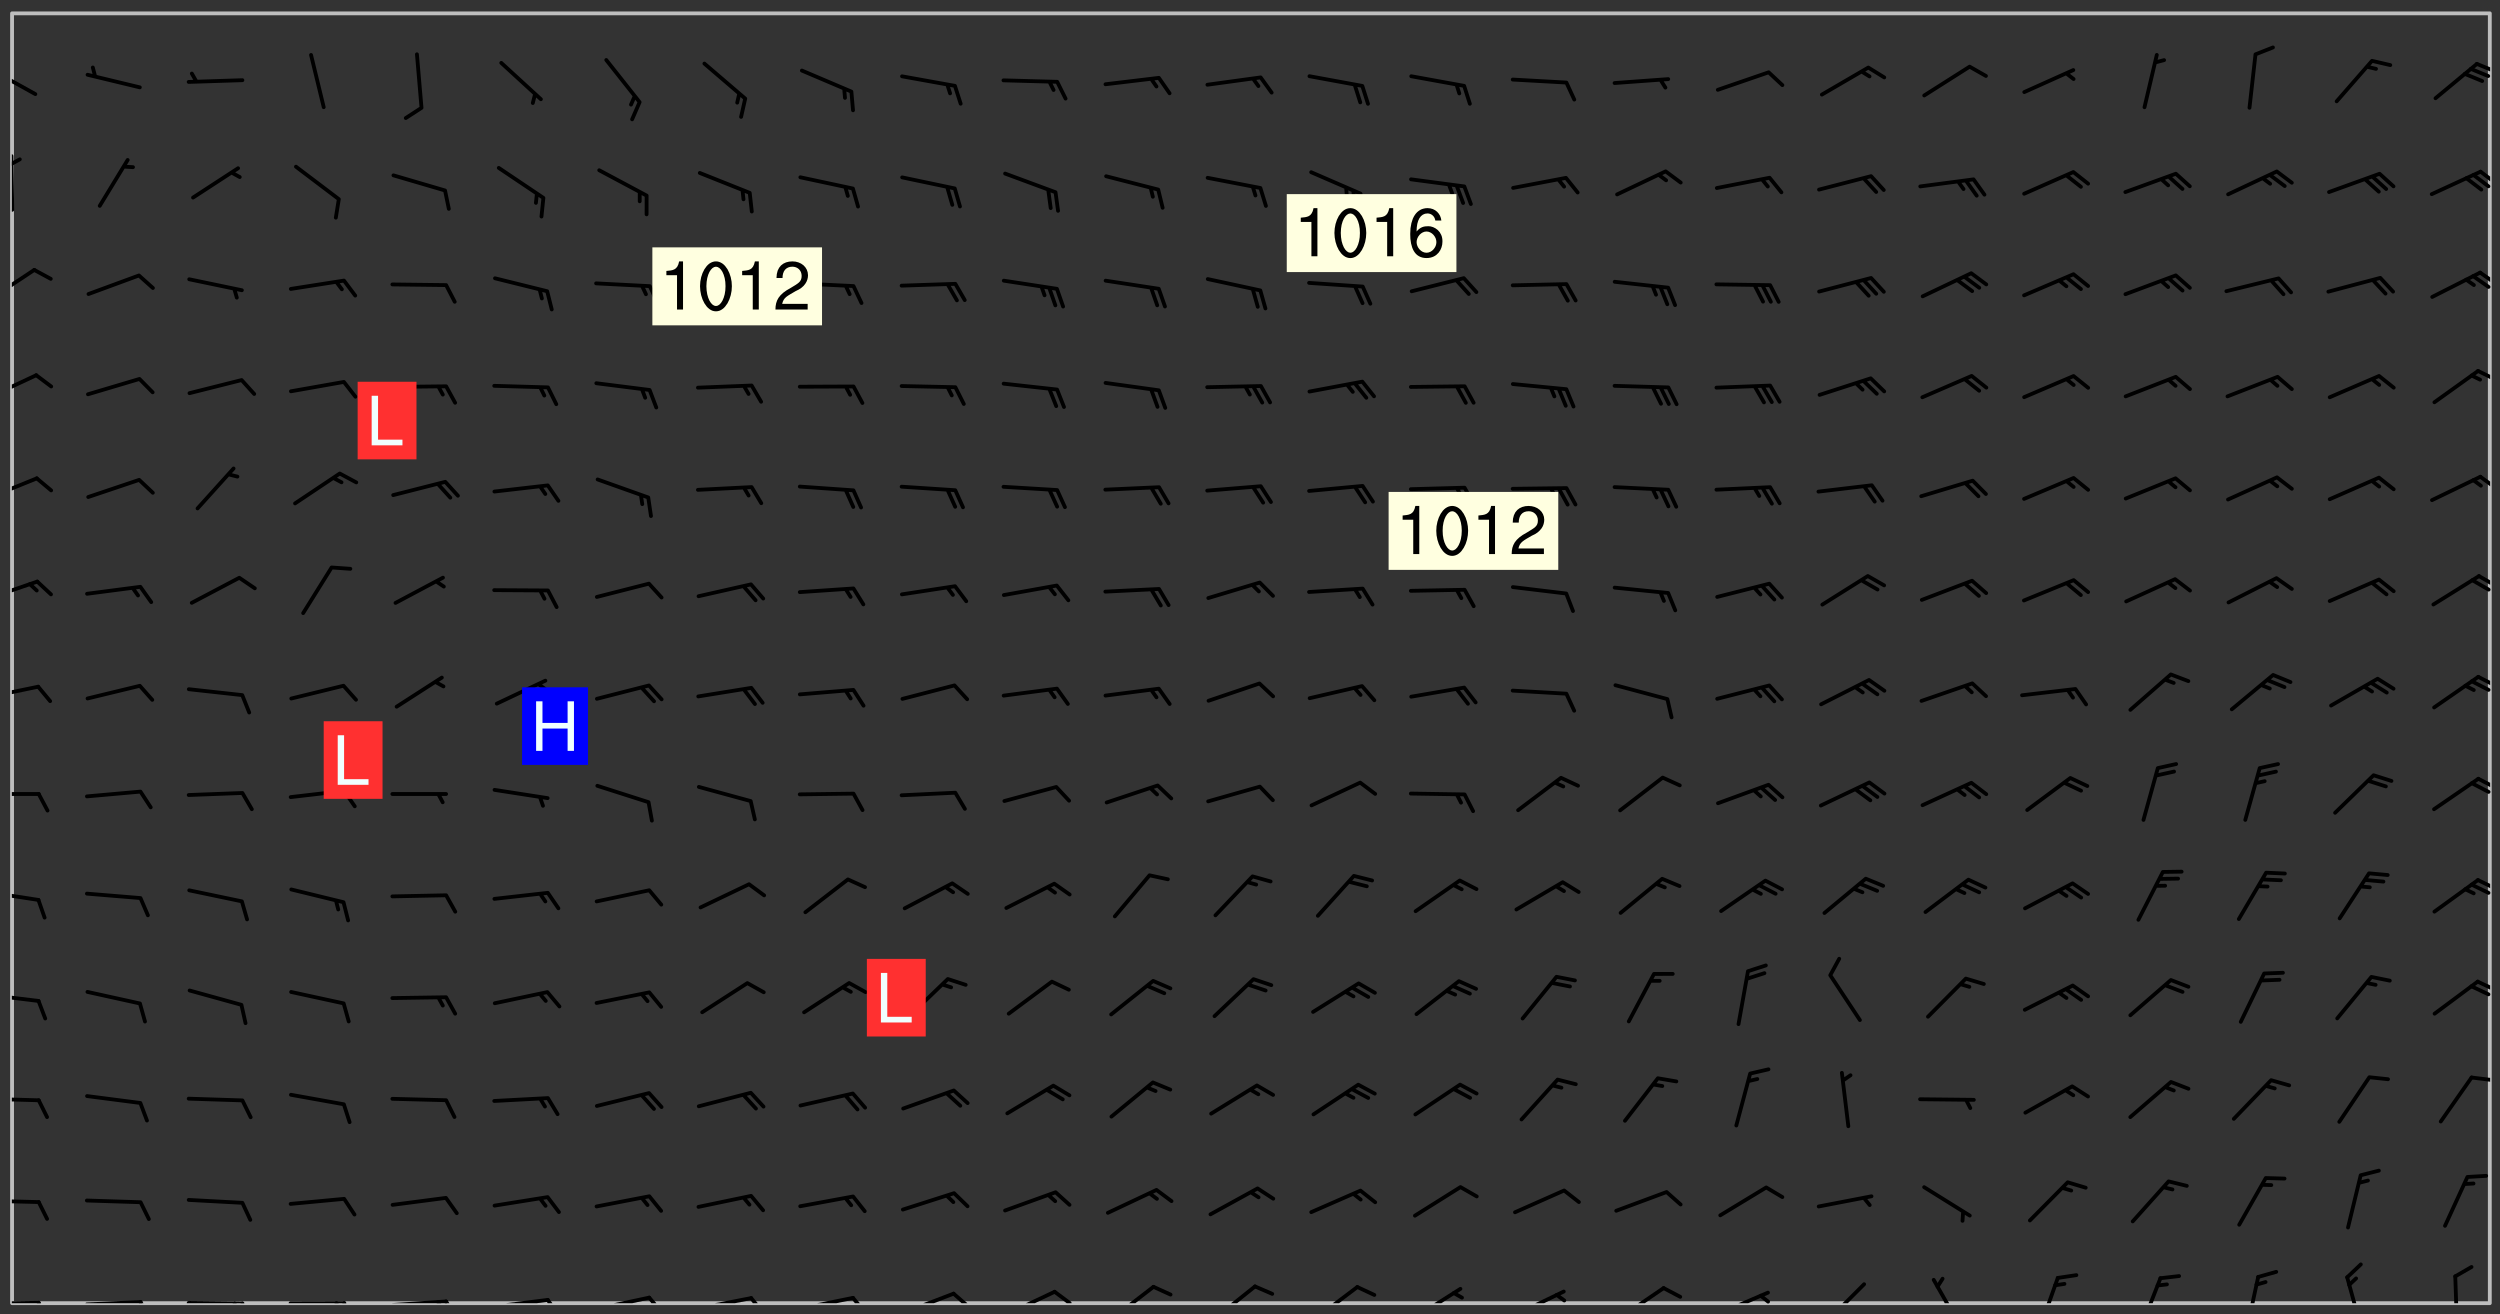 <svg xmlns="http://www.w3.org/2000/svg" role="img" xmlns:xlink="http://www.w3.org/1999/xlink" viewBox="142.45 309.95 326.84 171.84"><rect x="142.45" y="309.95" width="326.84" height="171.84" fill="#333333" stroke="none"/><defs><clipPath id="a"><path d="M144 311.672h324v168.656H144zm0 0"/></clipPath><clipPath id="b"><path d="M144 480h4v.328h-4zm0 0"/></clipPath><clipPath id="c"><path d="M147 480h2v.328h-2zm0 0"/></clipPath><clipPath id="d"><path d="M153 479h9v1.328h-9zm0 0"/></clipPath><clipPath id="e"><path d="M160 479h3v1.328h-3zm0 0"/></clipPath><clipPath id="f"><path d="M166 480h9v.328h-9zm0 0"/></clipPath><clipPath id="g"><path d="M173 480h3v.328h-3zm0 0"/></clipPath><clipPath id="h"><path d="M172 480h2v.328h-2zm0 0"/></clipPath><clipPath id="i"><path d="M180 480h8v.328h-8zm0 0"/></clipPath><clipPath id="j"><path d="M187 480h2v.328h-2zm0 0"/></clipPath><clipPath id="k"><path d="M186 480h2v.328h-2zm0 0"/></clipPath><clipPath id="l"><path d="M193 479h9v1.328h-9zm0 0"/></clipPath><clipPath id="m"><path d="M200 479h3v1.328h-3zm0 0"/></clipPath><clipPath id="n"><path d="M199 479h2v1.328h-2zm0 0"/></clipPath><clipPath id="o"><path d="M206 479h9v1.328h-9zm0 0"/></clipPath><clipPath id="p"><path d="M213 479h3v1.328h-3zm0 0"/></clipPath><clipPath id="q"><path d="M220 479h8v1.328h-8zm0 0"/></clipPath><clipPath id="r"><path d="M227 479h3v1.328h-3zm0 0"/></clipPath><clipPath id="s"><path d="M233 479h8v1.328h-8zm0 0"/></clipPath><clipPath id="t"><path d="M240 479h3v1.328h-3zm0 0"/></clipPath><clipPath id="u"><path d="M246 479h9v1.328h-9zm0 0"/></clipPath><clipPath id="v"><path d="M253 479h3v1.328h-3zm0 0"/></clipPath><clipPath id="w"><path d="M260 478h8v2.328h-8zm0 0"/></clipPath><clipPath id="x"><path d="M266 478h4v2.328h-4zm0 0"/></clipPath><clipPath id="y"><path d="M273 478h8v2.328h-8zm0 0"/></clipPath><clipPath id="z"><path d="M280 478h3v2.328h-3zm0 0"/></clipPath><clipPath id="A"><path d="M287 477h7v3.328h-7zm0 0"/></clipPath><clipPath id="B"><path d="M300 477h7v3.328h-7zm0 0"/></clipPath><clipPath id="C"><path d="M314 477h7v3.328h-7zm0 0"/></clipPath><clipPath id="D"><path d="M327 478h7v2.328h-7zm0 0"/></clipPath><clipPath id="E"><path d="M340 478h8v2.328h-8zm0 0"/></clipPath><clipPath id="F"><path d="M345 478h3v2.328h-3zm0 0"/></clipPath><clipPath id="G"><path d="M353 478h8v2.328h-8zm0 0"/></clipPath><clipPath id="H"><path d="M366 478h8v2.328h-8zm0 0"/></clipPath><clipPath id="I"><path d="M372 479h2v1.328h-2zm0 0"/></clipPath><clipPath id="J"><path d="M380 477h7v3.328h-7zm0 0"/></clipPath><clipPath id="K"><path d="M395 477h4v3.328h-4zm0 0"/></clipPath><clipPath id="L"><path d="M408 476h4v4.328h-4zm0 0"/></clipPath><clipPath id="M"><path d="M422 476h4v4.328h-4zm0 0"/></clipPath><clipPath id="N"><path d="M435 476h3v4.328h-3zm0 0"/></clipPath><clipPath id="O"><path d="M449 476h3v4.328h-3zm0 0"/></clipPath><clipPath id="P"><path d="M463 476h1v4.328h-1zm0 0"/></clipPath><clipPath id="Q"><path d="M144 466h4v2h-4zm0 0"/></clipPath><clipPath id="R"><path d="M144 453h4v2h-4zm0 0"/></clipPath><clipPath id="S"><path d="M465 450h3v2h-3zm0 0"/></clipPath><clipPath id="T"><path d="M144 439h4v3h-4zm0 0"/></clipPath><clipPath id="U"><path d="M466 438h2v2h-2zm0 0"/></clipPath><clipPath id="V"><path d="M465 438h3v3h-3zm0 0"/></clipPath><clipPath id="W"><path d="M144 426h4v2h-4zm0 0"/></clipPath><clipPath id="X"><path d="M466 424h2v3h-2zm0 0"/></clipPath><clipPath id="Y"><path d="M465 425h3v2h-3zm0 0"/></clipPath><clipPath id="Z"><path d="M144 413h4v2h-4zm0 0"/></clipPath><clipPath id="aa"><path d="M466 411h2v3h-2zm0 0"/></clipPath><clipPath id="ab"><path d="M465 412h3v2h-3zm0 0"/></clipPath><clipPath id="ac"><path d="M144 399h4v3h-4zm0 0"/></clipPath><clipPath id="ad"><path d="M466 398h2v2h-2zm0 0"/></clipPath><clipPath id="ae"><path d="M465 398h3v3h-3zm0 0"/></clipPath><clipPath id="af"><path d="M144 385h4v4h-4zm0 0"/></clipPath><clipPath id="ag"><path d="M466 385h2v2h-2zm0 0"/></clipPath><clipPath id="ah"><path d="M465 385h3v3h-3zm0 0"/></clipPath><clipPath id="ai"><path d="M144 372h4v4h-4zm0 0"/></clipPath><clipPath id="aj"><path d="M466 372h2v2h-2zm0 0"/></clipPath><clipPath id="ak"><path d="M144 358h4v5h-4zm0 0"/></clipPath><clipPath id="al"><path d="M466 358h2v2h-2zm0 0"/></clipPath><clipPath id="am"><path d="M144 344h4v6h-4zm0 0"/></clipPath><clipPath id="an"><path d="M466 345h2v3h-2zm0 0"/></clipPath><clipPath id="ao"><path d="M465 345h3v3h-3zm0 0"/></clipPath><clipPath id="ap"><path d="M144 330h1v8h-1zm0 0"/></clipPath><clipPath id="aq"><path d="M144 330h2v2h-2zm0 0"/></clipPath><clipPath id="ar"><path d="M466 332h2v3h-2zm0 0"/></clipPath><clipPath id="as"><path d="M465 332h3v3h-3zm0 0"/></clipPath><clipPath id="at"><path d="M144 318h4v5h-4zm0 0"/></clipPath><clipPath id="au"><path d="M466 318h2v2h-2zm0 0"/></clipPath><g id="av" clip-path="url(#clip1)"><path fill="#fff" fill-opacity="0" fill-rule="evenodd" d="M0 0h1000v1000H0zm0 0"/><path fill="#d3d3d3" fill-opacity="0" fill-rule="evenodd" d="M162.152 355.867l-.234.293.059.234.117.172.176.234.293.348.113.059.117-.172.059-.234.176-.176.465-.176h.699l.234.293.289.816.059.176.176.23.352.234.699.699.172.176.234.348.234.41.289.582.41.465.23.234.234.176.117.23.176.293.172 1.164v.234l.059.289.059.117.117.117.348.41.117.172.176.176.176.234.117.172.172.352.059.234.234.406.234-.059-.176.176-.059.93h-.582l-.234-.113-.348.113-.117.117-.059.293-.059.176-.117.172-.465.293-.059.234-.059.113v.645l.059.172v.41l.059.059v.406l.059.406.117.176.059.059.23.641-.059.293v.699l-.059.582v.234l-.059.23-.055.352v1.922l.055.117h.426l-.367.117-.023.352.891 1.168 1.742.539 1.34.359v.539l.09.809.535.715 1.52.27.891-.086.09 1.164.535.18 1.16-.18 2.055-.984 1.16-.363 1.879-.176 1.695-.18-.18.719-1.516.086-1.25.09-.805.27-1.074.809.27.719.535.898-.18.625-.266.809.266 1.078.625.898.805.18 1.25-.18-.266.723.098.504.055.293v.172l.059.293v.406l.176.117.352.117h.406l.293-.176.113-.117.059-.117.117-.23.059-.176.352-.465.23-.176.176-.059.176.059.059.176.117.988.055.469.059.172.117.234.176.059.816.059h.289l.117.234.059.406.059.352v1.105l.117.293.117.348.289.699.176.352.582.754.352.176.172.059.469.234.641.465.348.234.293.176.293.055.23.062.816.348.293.176.113.172.352.352.117.176.523.641v.289l.059.352v.348l.059.352.059.289.117.059.172.059h.176l.582.234.176.117.176.289.176.234.113.234.293.23.117.117v.41l.059.055.289.234.234.117.059.117.117.172.059.117.23.234.059.176.234.059.117.059-.117.113-.059.117v.117l-.117.293-.117.289v.582l.176.117.117.059.059.117.117.117.113.059.176.348.059.352.059.406v.176l-.059.176-.117.699v.172l.117.176.293.293h.406l.176.117.117.172.117.293v.234h-.527l-.23-.234h-.234l-.176.059-.059.699.059.348.117.176.176.41.117.23.289.469.176.055h.523l.234.059.758.641.059.293v.234l.059.059.23.348v.352l-.117.172v.293l.293.289.293.176.172.059.293.176.293.117.582.406.289.234.293.176.219.16.016.012.23.176.641.523.176.234.117.176.176.176.113.172v.641l.117.176.469.117.582.117.234.059.23.113.293.117.113.059.586.352.289.172.176.062.176.055.176.059.699.352.289.176.234.055.289.176.234.117.641.406.293.117.172.059.234.059.41.059.23.059.234.117.059.172-.41.176.469.059.059.293.113.234.176.055.234.059.176.059.406.117.641.234.117.172.059.234v.176l-.059.117-.059.406.234.234.117.059.348.117.641.23.176.117.289.117.176.176.234.465.582 1.105.176.176.348.176.176.117.352.117 1.047.523.234.059.465.113.293.059.465.176.758.582.234.234.348.465.176.176.289.234.816.699.293.176.289.289.293.176.293.289.695.641.176.176.293.234.289.234.469.289.641.582.348.234.234.293.348.348.352.465.934.992.348.406.117.176.234.059.113.117.645.176.23.113.234.059.293.176.23.117.934.699.406.406.234.176.406.176.234.117.816.348.348.234.234.117.293.289.23.117.758.352.352.172.23.059.293.117.234.059.871.176h.816l.469.23.172.059.875.699.465.117.293.059.176.059.23.059.469.059.348.059.352.059.406.059h.293l.172.059v.23l.176.176h.293l.348.059.352.059.699.117h.641l.465-.234.293-.176.172-.117.41-.172.289-.176.934-.465.469-.293.523-.293.465-.172.465-.176 1.051-.465.289-.117.41-.117.289-.117.527-.176 1.516-.699.582-.348.289-.059.293-.059.348-.117.875-.23.352-.117h.113l.234-.059.875-.234.234-.059h.812l.352-.059.816-.117.172-.059.352-.055.293-.059.23-.059.816-.176.176-.059h.348l.234-.059.465-.117.758-.172.234-.059h.348l.41-.117.289-.059 1.285-.059h.289l.41-.059.23-.059h.176l.875-.117h.406l.41-.117h.348l.352-.113.871-.059h1.75l1.047.289.41.117.289.117.352.117.289.117 1.051.172.289.059h.293l.293.059.172.059.41.059.172.059.117.059h.117l.117.059.352.059h.113l.41.066 1.922.395 1.926.395 1.52.449 1.695.719 2.145.805 1.605-.719 1.43-.805 1.16-1.078 1.25-.449 3.035-.719 1.875-.359 2.145-1.348 2.234-1.254 2.5-1.258 1.695-.449 1.785-.18 1.16-.27.625.539 1.34-.27.715-.988.984-1.344.445-.18.805-.359 1.875-.539 1.785-.449 1.25-.27 1.16-.09 1.699-.09 1.961-.27 1.25-.09h.539l.625-.09h.891l2.145-.18 2.41-.18 2.59-.09 1.695.18 1.609.09 1.43.359 1.16.719 1.875.988 1.16 1.527.266.715.629.09.355.898.535.539.535 1.527 1.074.359h.535l-.805.535.09 1.707.715 2.695.891.805.895.988.715 1.258 1.785.539 1.52-.18.355 1.344 1.609-.805.98-.539.27.27.316-.215.219-.145.801.449.449-.359h.355l.535-.27.539-.719.535-.27.625-.988 1.16.449.84.371 1.395.617 1.695-.18h1.605l1.785.09.18-1.707.535-1.344.805.27.492.848.402.406-.09.539v.359l.715.449.711-.27h1.43l.359.988.445 1.258.715 1.344 1.25.629 1.695.629.715-.18.18-.539.98-.09.449.359.086 1.258-.266.629-.535.18v.539l.715.984.266.539.984.988.801 1.078-.266.359-.09.898-.625 2.332-.355 2.066-.09 1.793-.18.719-.09.539v1.438l-.98 1.883-.359 1.707-.535.898-.805 1.168-.266.539 2.055 1.254.086.359-.355.539-.09-.18v.809l.09 1.438-.445.715-1.074.094-.266.715.535.898.805.719 1.16.809 1.34.27.445.359-.355.449-1.789-.09-1.25-.449-.715-.719-.625-.09-.176 3.59-.188 1.309h89.359V311.703h-55.27v49.082l.762.125 3.289.543 2.023 2.836v2.754l2.352.332 2.348.332h4.051l-1.379 4.16-2.023.707-2.023.703-.543.344-2.594 1.617-.188.117-2.023-2.078-.73-2.742-2.672-2.078-1.375-3.5-.066-.082-1.957-2.672 2.75-1.418v-49.082H294.422v91.414l.117.031.133.012.074.074.105.047.09.059.086.059.09.059.297.297.059.09.031.117.027.117.016.137-.031.117-.059.09-.059.086-.043.105-.047.102-.027.121v.145l.176.27.148.148.074.086.074.074.043.105.062.09.059.086.043.105.059.09.047.102.043.105.059.086.117.18.074.074.062.086.059.09.043.105.059.09.059.086.062.09.059.09.043.102.117.18.074.074.059.086.074.074.09.059.105.047h.148l.133-.016.133.016.102-.047.074-.074.047-.102-.016-.133v-.148l-.047-.105-.027-.117-.047-.102-.027-.121-.043-.102-.062-.09-.043-.102-.043-.105-.031-.117-.016-.133-.012-.137.086-.059.059-.086.121-.031.043.105.016.133v.117l.059.102.059.09.09.059.148.148.059.09.043.105-.012.102.086.059.105.047.086.059.09.059.074.074-.117.027-.105.047-.086.059-.074.074-.059.09-.062.086-.027.121-.047.102-.043.105-.031.117-.012.133-.016.133v.148l.027.117.047.105.043.102.059.09.074.074.09.059.074.074.09.059.059.09.043.105.047.102.117.031.133.016h.148l.117-.031.105.043.043.105.047.102.027.121L299.5 410l.027.117.031.121.027.117.105.043.102.047.133-.016.148.148.062.086.074.074.07.074.09.062.105.043.102.043.117.031.137.016.117-.031.074-.074.027-.117-.012-.133-.031-.121-.027-.117.043-.105h.117l.09.062.117.027h.148l.133.016h.148l.133.016.133-.016h.148l.133-.016.133-.012.137.012.117-.027.133-.016.191-.059-.059.176-.016.133-.027.121-.016.133-.059.086-.133.016-.105.047-.105.043-.117.031-.117.027-.266.031h-.148l-.133.016-.074.074.059.086.148.148.117.18.074.07.09.062.09.059.086.059.09.059.102.043.105.062.105.043.086.059.105.047.102.043.18.117.059.09-.043.102-.047.105.016.133.223.223.059.09.043.102.031.121.043.102.016.133.031.117.012.137.031.117.148.148.102.043.105.043.117.031.133.016.137.016h.117l.117-.031.09-.059.043-.105.047-.102.043-.105.031-.117.012-.133v-.148l-.012-.133-.016-.133-.031-.117-.043-.105-.047-.105-.043-.102-.043-.105-.016-.133.016-.133.027-.117.031-.117.027-.121.047-.102.09-.059.086-.062.074-.074.09-.059.223-.223.059-.086.074-.074.117-.18.059-.086v-.148l-.074-.074-.102-.047-.105-.043-.102-.043-.059-.09-.047-.105-.027-.117.09-.059.117-.031.102-.043.18-.117.148-.148.012-.133-.012-.105-.09-.059-.133.016h-.148l-.133.016-.133-.016-.121-.031-.086-.059-.074-.074-.059-.09-.062-.086-.117-.18-.059-.086.031-.121.086-.059.121-.031.059-.086v-.121l-.031-.117-.059-.09-.059-.086-.047-.105-.027-.117-.016-.133.059-.09.074-.074.09-.059.117-.18.074-.074.059-.086.148-.148.121-.031.133-.016.133.016.074.074.043.105.016.133-.031.117-.117.031-.133.012-.148.148-.043.105-.047.102-.027.121-.031.117v.148l.031.117.043.105.059.09.074.07.074.074.117.031.121.027.117-.027.133-.016h.117l.09.059.074.074.047.105.059.086.102.047.133.016.105.043.086.059-.012.105-.074.074-.18.117-.059.09-.09.059-.07.074-.074.074-.062.09-.027.117-.016.133.016.133-.016.133v.148l.016.133.027.117.031.121.074.074.09.059.086.059.09.059.117.031v.086l-.102.047-.09.059-.266.031-.117.027h-.148l-.105.043-.102.047-.059.09-.062.234-.012.133-.031.121-.016.133v.293l-.012.133.012.137.016.133.133.016.133.012.121.031.086.059.074.074.047.105.043.102.016.133v.445l-.016.133v.445l.031.266.027.117.016.133.031.117.086.211.031.266v.148l-.031.117-.027.117-.031.121-.027.117-.031.117-.031.121-.012.133-.016.133.09.059.117-.031.102.016.047.105-.031.266v.441l-.043.105-.047.105-.043.102-.043.105-.059.086-.031.121-.043.117-.031.117-.016.133.016.133.059.09.105.047.086.059.059.086-.012.137-.031.117-.043.102v.445l-.016.133v.148l-.031.117-.043.105-.027.117-.047.105-.043.102-.031.121-.027.117-.031.133-.031.117-.027.117-.043.105-.031.117-.031.121-.012.133-.016.133v.297l.027.117v.148l.047.398.027.117.059.09.121.031h.148l.133-.016.059.09v.117l-.059.09-.09.059-.102.043-.105.047-.09.059-.086.059-.137.016-.117-.031-.133-.016-.102.047-.062.086-.012.137-.016.133-.031.117-.027.117-.016.133-.031.121v.297l.016.133.031.117v.148l.012.133v.148l-.027.117-.047.102-.027.121-.031.117-.059.09-.074.074-.102.043-.105.047-.117.027-.121.031-.102-.047.059-.086.105-.047.027-.117.031-.117.027-.121.031-.117v-.148l.016-.133-.031-.117-.043-.105-.105.016-.074.074-.102.043-.09.062-.074.074-.043.102-.016.133-.031.117L304.25 426l-.031.117-.027.117-.031.121-.027.117-.031.117-.043.105-.09.059h-.09l-.117-.031-.031-.086.016-.137-.031-.117v-.148l-.012-.133v-.148l-.062-.234-.027-.121-.043-.102-.047-.105-.059-.086-.059-.09-.043-.105-.062-.086-.148-.148-.07-.074-.105-.047-.105-.043-.102-.043-.297-.297-.09-.074-.086-.059-.105-.043-.09-.062-.086-.059-.105-.043-.09-.059-.086-.062-.074-.07-.105-.047-.086-.059-.105-.043-.09-.062-.102-.043-.105-.043-.086-.059-.105-.047-.105-.043-.102-.047-.09-.059-.102-.043-.105-.043-.09-.062-.117-.027-.133-.016-.133.016H299.75l-.133.016-.117-.031-.09-.059-.074-.074-.09-.059-.102-.047h-.148l-.121-.027-.102-.043-.074-.074-.117-.18-.09-.059-.102-.043-.09-.062-.105-.043-.09-.059-.086-.059-.105-.047-.059-.086-.059-.09-.043-.105-.047-.102-.074-.074-.086-.059-.074-.074-.09-.059-.223-.223-.043-.105-.031-.266.105-.043h.145l.105.043.074.074.09.059.086.059.105.047.09.059.148.148.07.074.148.148.062.086.074.074.086.059.074.074.09.062.09.059.086.059.27.176.102.047.105.043.102.043.047-.074.059-.086.074-.074.07-.074.105.043.074.074.059.09.043.102.047.105.043.105.121.027.117-.027.074-.09.043-.105.059-.09.074-.074.105-.043.117-.027.133.012.09.059.148.148.059.09.043.105.047.102.043.105.043.102.105.047.105.043.133.016.086-.059.059-.09.074-.074.105-.043.117.027.105.047.102.043.105.043.102.047.18.117v.117l-.016.133.016.133.016.137.059.086.102.047.121.027.117.031h.148l.117-.031.059-.09.18-.117.059-.09.074-.074.059-.086.117-.18.18-.117.117.031.09.059.043.074-.016.133v.117l.09.059h.148l.133-.016.133-.012.266-.031.105-.043.117-.031.121-.027.074-.074.07-.074.062-.09-.016-.105-.047-.102-.102-.043-.105-.016-.117.027-.266.031h-.148l-.074-.074-.09-.059-.117-.031-.117-.027-.133-.016h-.148l-.133.016h-.297l-.105-.047-.148-.148-.043-.102-.059-.09.223-.223.086-.059.105-.043.117-.031.133-.016.133.016.137.016.102.043.133-.012.09-.062.102-.043.062-.09-.047-.102-.09-.059-.117-.031-.102-.043-.059-.09-.062-.09v-.117l.016-.133.105-.047.074-.07v-.121l-.09-.059-.031-.117.09-.059.074-.074.043-.105.059-.09.047-.102.016-.133v-.148l-.047-.105-.043-.102-.09-.059-.133-.016-.102-.043-.137-.016-.117-.031h-.445l-.133-.016-.133-.012-.133-.016-.117-.031h-.148l-.133-.016-.133-.012-.266-.031-.121-.043-.086-.059-.074-.074v-.148l.012-.133.105-.047.102-.043.133-.016h.152l.133-.016h.293l.121.031.102.043.09.059.234.062.121-.047.09-.059.102-.043.133-.016.105.043.102.047.133.012.121-.027h.145l.121-.031.117-.027.105-.047.074-.074.086-.059.148-.148.059-.086.047-.105.027-.117.016-.105-.102-.043-.09-.059-.117-.031-.105-.043-.09-.062-.074-.086-.074-.074-.102-.043-.105-.047-.102-.043-.059-.09-.047-.102-.086-.211-.062-.086-.059-.09-.074-.074-.086-.059h-.27l-.117.031-.09.059-.102.043-.133.016-.105-.016-.027-.117-.062-.09-.117-.031-.102-.043-.148-.148-.031-.117-.016-.105.074-.074.18-.117.117-.027.117-.031.137.016.102.043.105.043.102.047.105.043.117.031.133.016.117.027.133.016.105-.016.09-.059-.074-.074-.105-.043-.074-.074-.074-.09-.148-.148-.086-.059-.09-.059-.074-.074-.09-.059-.102-.047-.121-.027-.102-.047-.105-.043-.117-.031-.102-.043-.121-.031h-.148l-.117.031-.105.043-.086.062-.18.117-.086.059-.09.059-.105.047-.086.059-.105.043-.102.043-.105.047-.074.074-.059.09-.059.086-.047.105-.059.086-.074.074-.133-.012-.117-.031h-.117l-.074.074-.09.059-.074.074-.09.059-.086.059-.105.047-.102.043-.137.016-.102-.043-.148-.148-.105-.047h-.086l-.105.047-.102.043-.121.031-.117-.031-.074-.074v-.117l.031-.121.074-.07.059-.09.074-.074.117-.031.105-.043h.293l.133-.016.137-.016.102-.043.09-.059.102-.047.09-.059.133-.012.09.059.133.012.09-.059.086-.059.105-.043.09-.059.086-.062.09-.059.148-.148.059-.086.059-.09.105-.043.133-.016.117.027.121.031.059-.059.059-.09.031-.266.027-.117.105.012.133.016.102-.043.09-.059.059-.09.074-.074.059-.09.047-.102.012-.133-.012-.133-.047-.105-.148-.148-.059-.09-.059-.086-.043-.105v-.445l.016-.133v-.148l.012-.133-.059-.059-.09.059-.102-.043-.18-.117-.086-.059-.062-.09-.059-.09-.074-.074-.086-.059-.121.031-.102.012-.105.047-.086.059-.105.043-.148.148-.09.059-.086.059-.09.062-.105.043-.133.016v-.121l.105-.043.117-.031.074-.07.043-.105v-.148l-.027-.117-.148-.148-.133-.016h-.148l-.117.031-.105.043-.102.043-.09.062-.117.027-.074-.074.012-.133-.043-.102-.043-.105-.09-.059-.117.027-.121.031-.117.031-.102.043-.121.031-.102.043-.105.043-.09.059-.102.016v-.117l.016-.133-.059-.09-.074.043-.148.148-.059.09-.074.074-.047.105-.043.102-.074.074-.059.09-.074.074-.059.086-.074.074-.09.062-.074.07-.074.074-.102.016-.133.016-.105-.043v-.121l.148-.148.043-.102.059-.09.047-.102.043-.105.059-.09.031-.117.043-.102.031-.121.027-.117.047-.105.043-.102.043-.105.074-.07.09-.062.09-.059.102-.043h.297l.266-.031.105-.043-.074-.074-.117-.031-.105-.043-.09-.059-.102-.047-.09-.059-.102-.043-.105-.043-.09-.062-.086-.059-.105-.043-.102-.043-.121-.031-.117-.031-.102-.043L297.5 410.25l-.102-.043-.09-.059-.043-.105-.016-.133.102-.043.133-.016.137.016.133-.016.102-.043.059-.09.016-.105-.09-.059-.074-.074-.102-.043-.09-.059-.148-.148-.043-.105-.016-.133v-.293l-.059-.09-.09-.059-.074-.074-.043-.105-.031-.117-.059-.09-.074-.074-.117-.027-.074-.074-.09-.059-.09-.062-.086-.059-.074-.074-.059-.086-.047-.105-.086-.059-.148-.148-.195-.059-.133.016-.102.043-.074.074-.047.102-.043.105-.059.09-.059.086-.297.297-.09.059h-.086l-.062-.086-.043-.105.031-.117.059-.09.027-.117-.012-.133-.09-.062-.105.047-.117.027-.117.031-.27.176-.102.047-.117.027-.105.047-.09.059-.102.043-.059-.086-.047-.105.016-.133.047-.105.07-.074.074-.07.059-.09v-.148l-.043-.105h-.238l-.102.047-.031.117-.027.117-.031.121-.074.043-.133.016-.074-.047-.043-.102-.043-.105-.047-.102-.043-.105-.121.031-.102.043-.133.016-.117.031-.105.043-.09.059-.102.047-.121.027-.133.016-.102-.043-.059-.09-.047-.105-.043-.102-.043-.105v-.117l.059-.09.086-.059.18-.117.102-.047.105-.043.105-.059.102-.043.09-.062.102-.043.105-.059.102-.047.09-.059.105-.043.102-.043.09-.062.102-.043.137-.016.117.031.102.043.121.031.102.043.105.047.102.043.105.043.102.047.105.043.102.043.105.047.086.059.105.043.117.031.105.043.102.047.09.059.105.043.102.043.105.047.117.027.102.047.121.027h.148l.086-.059.016-.102.059-.09-.027-.117-.074-.074-.117-.18-.074-.074-.09-.074-.18-.117-.086-.059-.105-.043-.102-.047-.27-.176-.059-.09-.074-.074-.059-.09-.043-.102-.031-.117-.016-.137v-.562l-.012-.133-.016-.133-.031-.117-.016-.133-.012-.133-.031-.121-.223-.223-.059-.086-.016-.105.031-.117.133-.016v-91.414H172.992v1.453l-.059.234-.352 1.051-.172.523-.117.348-.176.41-.117.172-.234.293-.23.059h-.352l-.117.059-.23.406v.293l.117.176.23.23.117.234.641.758.293.465.176.234.23.352.234.348.641.816.176.465.172.41.117.695.176.469.117 1.398.059.465v.875l.117 1.047v4.781l-.059.465-.352 1.281-.176.523-.113.41-.352.93L172.934 336l-.234.582-.117.176-.172.348-.176.406-.352.816-.059.293-.113.293-.117.289-.059.176-.117.875-.059.406-.059.117-.059.176-.059.172-.23.527-.117.172v.234l-.117.234-.059.172-.176.586v.289l-.059.176v.293l-.059.113-.059.527v.172l-.055.234v2.621l-.176.816-.117.176-.176.234-.117.172-.113.234-.586.934-.23.289-.293.465-.176.234-.289.352-.352.699-.113.23-.176.41-.176.23-.406.527-.816.699-.293.172-.289.234-.176.117-.176.176-.523.406-.527.176-.172.176-.234.055-.641.176h-.758m12.211 31.023l-1.074.449.359.895 1.25-.715.445-.539-.98-.09"/><path fill="#d3d3d3" fill-opacity="0" fill-rule="evenodd" d="M201.508 416.598h-.895l.449.629.98.359.805-.09.445-.988-.176.09-.715-.355-.895.355m154.621 59.07l-.059-.523v-.293l.113-.293.059-.23.469-.469h.113l.117-.113.117-.059h.176l.234-.059h.348l.234.059.117.059.23.172.059.176.117.582v.293l-.117.176-.172.289-.176.176-.527.523-.23.234-.117.059h-.176l-.117-.059-.406-.293-.176-.117-.117-.059-.059-.113-.055-.117m6.641-10.957l-.059-.172v-1.109l.059-.172.176-.059.172-.059h.176l.234-.059.117.059.059.699-.059.172-.117.176-.117.059-.234.523-.113.059h-.234l-.059-.117m9.613-14.391l-.117-.176v-.699l.293-.875.117-.172.176-.352.113-.23.117-.293.352-.758.117-.23.172-.234h.176l.117-.059h.641l.117.059.234.234.172.113.352.293.117.117.113.176v.113l.117.059.117.117v.699l-.059.176v.23l-.059.176-.348 1.051-.117.23-.117.234-.117.059-.23.234-.641.289h-.875l-.41-.117-.641-.465"/><path fill="none" stroke="#bebebe" stroke-linecap="round" stroke-linejoin="round" stroke-miterlimit="10" stroke-width=".5" d="M467.957 311.695H144.027v168.625h323.93v-168.625"/><g clip-path="url(#a)"><path fill="#fff" fill-opacity="0" fill-rule="evenodd" d="M144 311.672v168.656h324V311.672H144"/></g><g clip-path="url(#b)"><path fill="none" stroke="#000" stroke-linecap="round" stroke-linejoin="round" stroke-miterlimit="10" stroke-width=".5" d="M147.512 480.273l-7.023.109"/></g><g clip-path="url(#c)"><path fill="none" stroke="#000" stroke-linecap="round" stroke-linejoin="round" stroke-miterlimit="10" stroke-width=".5" d="M147.512 480.273l1.188 2.152"/></g><g clip-path="url(#d)"><path fill="none" stroke="#000" stroke-linecap="round" stroke-linejoin="round" stroke-miterlimit="10" stroke-width=".5" d="M160.824 480.176l-7.02.305"/></g><g clip-path="url(#e)"><path fill="none" stroke="#000" stroke-linecap="round" stroke-linejoin="round" stroke-miterlimit="10" stroke-width=".5" d="M160.824 480.176l1.246 2.117"/></g><g clip-path="url(#f)"><path fill="none" stroke="#000" stroke-linecap="round" stroke-linejoin="round" stroke-miterlimit="10" stroke-width=".5" d="M174.145 480.367l-7.027-.078"/></g><g clip-path="url(#g)"><path fill="none" stroke="#000" stroke-linecap="round" stroke-linejoin="round" stroke-miterlimit="10" stroke-width=".5" d="M174.145 480.367l1.129 2.18"/></g><g clip-path="url(#h)"><path fill="none" stroke="#000" stroke-linecap="round" stroke-linejoin="round" stroke-miterlimit="10" stroke-width=".5" d="M173.121 480.355l.562 1.09"/></g><g clip-path="url(#i)"><path fill="none" stroke="#000" stroke-linecap="round" stroke-linejoin="round" stroke-miterlimit="10" stroke-width=".5" d="M187.457 480.32l-7.023.02"/></g><g clip-path="url(#j)"><path fill="none" stroke="#000" stroke-linecap="round" stroke-linejoin="round" stroke-miterlimit="10" stroke-width=".5" d="M187.457 480.32l1.16 2.16"/></g><g clip-path="url(#k)"><path fill="none" stroke="#000" stroke-linecap="round" stroke-linejoin="round" stroke-miterlimit="10" stroke-width=".5" d="M186.438 480.32l.578 1.082"/></g><g clip-path="url(#l)"><path fill="none" stroke="#000" stroke-linecap="round" stroke-linejoin="round" stroke-miterlimit="10" stroke-width=".5" d="M200.766 480.098l-7.012.465"/></g><g clip-path="url(#m)"><path fill="none" stroke="#000" stroke-linecap="round" stroke-linejoin="round" stroke-miterlimit="10" stroke-width=".5" d="M200.766 480.098l1.293 2.086"/></g><g clip-path="url(#n)"><path fill="none" stroke="#000" stroke-linecap="round" stroke-linejoin="round" stroke-miterlimit="10" stroke-width=".5" d="M199.746 480.164l.645 1.043"/></g><g clip-path="url(#o)"><path fill="none" stroke="#000" stroke-linecap="round" stroke-linejoin="round" stroke-miterlimit="10" stroke-width=".5" d="M214.062 479.895l-6.973.871"/></g><g clip-path="url(#p)"><path fill="none" stroke="#000" stroke-linecap="round" stroke-linejoin="round" stroke-miterlimit="10" stroke-width=".5" d="M214.062 479.895l1.41 2.004"/></g><g clip-path="url(#q)"><path fill="none" stroke="#000" stroke-linecap="round" stroke-linejoin="round" stroke-miterlimit="10" stroke-width=".5" d="M227.328 479.598l-6.875 1.461"/></g><g clip-path="url(#r)"><path fill="none" stroke="#000" stroke-linecap="round" stroke-linejoin="round" stroke-miterlimit="10" stroke-width=".5" d="M227.328 479.598l1.578 1.879"/></g><g clip-path="url(#s)"><path fill="none" stroke="#000" stroke-linecap="round" stroke-linejoin="round" stroke-miterlimit="10" stroke-width=".5" d="M240.656 479.656L233.758 481"/></g><g clip-path="url(#t)"><path fill="none" stroke="#000" stroke-linecap="round" stroke-linejoin="round" stroke-miterlimit="10" stroke-width=".5" d="M240.656 479.656l1.543 1.906"/></g><g clip-path="url(#u)"><path fill="none" stroke="#000" stroke-linecap="round" stroke-linejoin="round" stroke-miterlimit="10" stroke-width=".5" d="M253.965 479.629l-6.887 1.398"/></g><g clip-path="url(#v)"><path fill="none" stroke="#000" stroke-linecap="round" stroke-linejoin="round" stroke-miterlimit="10" stroke-width=".5" d="M253.965 479.629l1.559 1.895"/></g><g clip-path="url(#w)"><path fill="none" stroke="#000" stroke-linecap="round" stroke-linejoin="round" stroke-miterlimit="10" stroke-width=".5" d="M267.117 479.078l-6.566 2.504"/></g><g clip-path="url(#x)"><path fill="none" stroke="#000" stroke-linecap="round" stroke-linejoin="round" stroke-miterlimit="10" stroke-width=".5" d="M267.117 479.078l1.848 1.613"/></g><g clip-path="url(#y)"><path fill="none" stroke="#000" stroke-linecap="round" stroke-linejoin="round" stroke-miterlimit="10" stroke-width=".5" d="M280.328 478.832l-6.355 2.992"/></g><g clip-path="url(#z)"><path fill="none" stroke="#000" stroke-linecap="round" stroke-linejoin="round" stroke-miterlimit="10" stroke-width=".5" d="M280.328 478.832l1.965 1.469"/></g><g clip-path="url(#A)"><path fill="none" stroke="#000" stroke-linecap="round" stroke-linejoin="round" stroke-miterlimit="10" stroke-width=".5" d="M293.25 478.184l-5.566 4.289"/></g><path fill="none" stroke="#000" stroke-linecap="round" stroke-linejoin="round" stroke-miterlimit="10" stroke-width=".5" d="M293.25 478.184l2.234 1.016"/><g clip-path="url(#B)"><path fill="none" stroke="#000" stroke-linecap="round" stroke-linejoin="round" stroke-miterlimit="10" stroke-width=".5" d="M306.523 478.133l-5.484 4.391"/></g><path fill="none" stroke="#000" stroke-linecap="round" stroke-linejoin="round" stroke-miterlimit="10" stroke-width=".5" d="M306.523 478.133l2.254.973"/><g clip-path="url(#C)"><path fill="none" stroke="#000" stroke-linecap="round" stroke-linejoin="round" stroke-miterlimit="10" stroke-width=".5" d="M319.898 478.211l-5.605 4.234"/></g><path fill="none" stroke="#000" stroke-linecap="round" stroke-linejoin="round" stroke-miterlimit="10" stroke-width=".5" d="M319.898 478.211l2.227 1.035"/><g clip-path="url(#D)"><path fill="none" stroke="#000" stroke-linecap="round" stroke-linejoin="round" stroke-miterlimit="10" stroke-width=".5" d="M333.379 478.449l-5.938 3.758"/></g><path fill="none" stroke="#000" stroke-linecap="round" stroke-linejoin="round" stroke-miterlimit="10" stroke-width=".5" d="M332.516 478.996l1.066.605"/><g clip-path="url(#E)"><path fill="none" stroke="#000" stroke-linecap="round" stroke-linejoin="round" stroke-miterlimit="10" stroke-width=".5" d="M346.891 478.801l-6.328 3.059"/></g><g clip-path="url(#F)"><path fill="none" stroke="#000" stroke-linecap="round" stroke-linejoin="round" stroke-miterlimit="10" stroke-width=".5" d="M345.969 479.246l.988.723"/></g><g clip-path="url(#G)"><path fill="none" stroke="#000" stroke-linecap="round" stroke-linejoin="round" stroke-miterlimit="10" stroke-width=".5" d="M359.945 478.348l-5.809 3.961"/></g><path fill="none" stroke="#000" stroke-linecap="round" stroke-linejoin="round" stroke-miterlimit="10" stroke-width=".5" d="M359.945 478.348l2.172 1.145"/><g clip-path="url(#H)"><path fill="none" stroke="#000" stroke-linecap="round" stroke-linejoin="round" stroke-miterlimit="10" stroke-width=".5" d="M373.586 478.945l-6.461 2.766"/></g><g clip-path="url(#I)"><path fill="none" stroke="#000" stroke-linecap="round" stroke-linejoin="round" stroke-miterlimit="10" stroke-width=".5" d="M372.645 479.348l.957.77"/></g><g clip-path="url(#J)"><path fill="none" stroke="#000" stroke-linecap="round" stroke-linejoin="round" stroke-miterlimit="10" stroke-width=".5" d="M381.188 482.812l4.969-4.969"/></g><g clip-path="url(#K)"><path fill="none" stroke="#000" stroke-linecap="round" stroke-linejoin="round" stroke-miterlimit="10" stroke-width=".5" d="M395.254 477.273l3.465 6.109"/></g><path fill="none" stroke="#000" stroke-linecap="round" stroke-linejoin="round" stroke-miterlimit="10" stroke-width=".5" d="M395.758 478.164l.656-1.039"/><g clip-path="url(#L)"><path fill="none" stroke="#000" stroke-linecap="round" stroke-linejoin="round" stroke-miterlimit="10" stroke-width=".5" d="M411.477 477.02l-2.352 6.621"/></g><path fill="none" stroke="#000" stroke-linecap="round" stroke-linejoin="round" stroke-miterlimit="10" stroke-width=".5" d="M411.477 477.02l2.43-.363m-2.77 1.324l1.211-.18"/><g clip-path="url(#M)"><path fill="none" stroke="#000" stroke-linecap="round" stroke-linejoin="round" stroke-miterlimit="10" stroke-width=".5" d="M424.898 477.059l-2.566 6.543"/></g><path fill="none" stroke="#000" stroke-linecap="round" stroke-linejoin="round" stroke-miterlimit="10" stroke-width=".5" d="M424.898 477.059l2.438-.281m-2.809 1.23l1.219-.141"/><g clip-path="url(#N)"><path fill="none" stroke="#000" stroke-linecap="round" stroke-linejoin="round" stroke-miterlimit="10" stroke-width=".5" d="M437.676 476.895l-1.488 6.867"/></g><path fill="none" stroke="#000" stroke-linecap="round" stroke-linejoin="round" stroke-miterlimit="10" stroke-width=".5" d="M437.676 476.895l2.359-.668m-2.578 1.668l1.184-.336"/><g clip-path="url(#O)"><path fill="none" stroke="#000" stroke-linecap="round" stroke-linejoin="round" stroke-miterlimit="10" stroke-width=".5" d="M449.312 476.941l1.867 6.773"/></g><path fill="none" stroke="#000" stroke-linecap="round" stroke-linejoin="round" stroke-miterlimit="10" stroke-width=".5" d="M449.312 476.941l1.781-1.688m-1.512 2.672l.895-.84"/><g clip-path="url(#P)"><path fill="none" stroke="#000" stroke-linecap="round" stroke-linejoin="round" stroke-miterlimit="10" stroke-width=".5" d="M463.441 476.816l.242 7.023"/></g><path fill="none" stroke="#000" stroke-linecap="round" stroke-linejoin="round" stroke-miterlimit="10" stroke-width=".5" d="M463.441 476.816l2.125-1.227"/><g clip-path="url(#Q)"><path fill="none" stroke="#000" stroke-linecap="round" stroke-linejoin="round" stroke-miterlimit="10" stroke-width=".5" d="M147.512 467.105l-7.023-.184"/></g><path fill="none" stroke="#000" stroke-linecap="round" stroke-linejoin="round" stroke-miterlimit="10" stroke-width=".5" d="M147.512 467.105l1.094 2.199m12.223-2.18l-7.023-.223m7.023.223l1.082 2.203m12.227-2.125l-7.016-.379m7.016.379l1.035 2.227m12.27-2.746l-6.996.66m6.996-.66l1.352 2.051m11.953-2.176l-6.969.91m6.969-.91l1.422 2m11.875-2.102l-6.938 1.113m6.938-1.113l1.48 1.957m-2.488-1.793l.738.977m13.566-1.25l-6.898 1.332m6.898-1.332l1.543 1.906m-2.547-1.715l.77.957m13.539-1.199l-6.879 1.438m6.879-1.438l1.57 1.883m-2.57-1.676l.785.941m13.547-1.07l-6.91 1.277m6.91-1.277l1.523 1.922m-2.531-1.734l.766.961m13.445-1.582l-6.691 2.145m6.691-2.145l1.762 1.711m-2.734-1.398l.879.855m13.367-1.289l-6.605 2.387m6.605-2.387l1.82 1.645m-2.781-1.297l.91.82m13.242-1.473l-6.355 2.996m6.355-2.996l1.965 1.465m-2.891-1.031l.984.734m13.156-1.363l-6.156 3.387m6.156-3.387l2.055 1.344m-2.949-.852l1.027.672m13.32-.879l-6.434 2.816m6.434-2.816l1.926 1.523m-2.859-1.113l.961.762m13.047-1.633l-5.953 3.738m5.953-3.738l2.129 1.223m11.422-.777l-6.422 2.848m6.422-2.848l1.934 1.512m11.461-1.312l-6.582 2.449m6.582-2.449l1.836 1.629m11.191-2.227l-6.008 3.645m6.008-3.645l2.109 1.258m11.652-.102l-6.898 1.332m5.895-1.137l.77.953m13.082 1.375l-5.965-3.715m5.098 3.176l-.082 1.223m13.754-5.035l-4.945 4.988m4.945-4.988l2.352.707m-3.07.02l1.176.352m12.73-1.199l-4.688 5.23m4.688-5.23l2.383.586m-3.066.176l1.191.293m12.199-1.492l-3.473 6.105m3.473-6.105l2.453.07m-2.957.816l1.227.035m11.684-1.285l-1.656 6.832m1.656-6.832l2.379-.605m-2.617 1.602l1.188-.305m13.004-.469l-2.93 6.387m2.93-6.387l2.449-.145m-2.875 1.074l1.223-.074"/><g clip-path="url(#R)"><path fill="none" stroke="#000" stroke-linecap="round" stroke-linejoin="round" stroke-miterlimit="10" stroke-width=".5" d="M147.512 453.797l-7.023-.199"/></g><path fill="none" stroke="#000" stroke-linecap="round" stroke-linejoin="round" stroke-miterlimit="10" stroke-width=".5" d="M147.512 453.797l1.09 2.199m12.199-1.848l-6.969-.902m6.969.902l.863 2.297m12.477-2.633l-7.023-.227m7.023.227l1.082 2.203m12.18-1.695l-6.914-1.242m6.914 1.242l.754 2.336m12.617-2.867l-7.027-.184m7.027.184l1.094 2.195m12.215-2.473l-7.016.375m7.016-.375l1.266 2.102m-2.285-2.047l.633 1.051m13.605-1.762l-6.82 1.684m6.82-1.684l1.637 1.828m-2.629-1.582l1.637 1.828m12.66-2.113l-6.801 1.766m6.801-1.766l1.66 1.809m-2.648-1.551l1.66 1.809m12.668-1.969l-6.848 1.57m6.848-1.57l1.605 1.852m-2.602-1.625l1.605 1.855m12.59-2.48l-6.617 2.363m6.617-2.363l1.812 1.652m-2.777-1.309l1.816 1.652m12.164-2.625l-6.02 3.621m6.02-3.621l2.105 1.266m-2.98-.738l2.105 1.262m11.785-2.211l-5.422 4.469m5.422-4.469l2.27.938m-3.059-.289l1.137.473m13.25-.73l-5.984 3.688m5.984-3.688l2.117 1.238m-2.988-.703l1.059.621m13.062-1.254l-5.855 3.883m5.855-3.883l2.16 1.172m-3.012-.605l2.156 1.168m-3.008-.605l1.078.586m13.938-1.723l-5.848 3.898m5.848-3.898l2.16 1.164m-3.012-.598l2.16 1.164m11.441-2.387l-4.719 5.211m4.719-5.211l2.379.602m-3.066.156l1.188.301m12.605-1.234l-4.301 5.559m4.301-5.559l2.418.414m-3.043.395l1.207.207m11.488-1.629l-1.812 6.789m1.812-6.789l2.391-.555M371 451.293l1.195-.277m11.055-.805l.844 6.977m-.723-5.961l1.008-.703M400.5 453.738l-7.027-.078m6.004.066l.562 1.09m13.324-2.84l-6.125 3.445m6.125-3.445l2.066 1.324m-2.957-.824l1.031.664m12.773-1.738l-5.32 4.594m5.32-4.594l2.285.887m-3.059-.219l1.141.445m12.727-1.344l-4.879 5.055m4.879-5.055l2.359.676m-3.07.059l1.18.34m12.371-1.461l-3.93 5.828m3.93-5.828l2.441.258m10.926-.223l-4.031 5.754"/><g clip-path="url(#S)"><path fill="none" stroke="#000" stroke-linecap="round" stroke-linejoin="round" stroke-miterlimit="10" stroke-width=".5" d="M465.578 450.82l2.434.301"/></g><g clip-path="url(#T)"><path fill="none" stroke="#000" stroke-linecap="round" stroke-linejoin="round" stroke-miterlimit="10" stroke-width=".5" d="M147.488 440.812l-6.977-.859"/></g><path fill="none" stroke="#000" stroke-linecap="round" stroke-linejoin="round" stroke-miterlimit="10" stroke-width=".5" d="M147.488 440.812l.875 2.293m12.383-1.965l-6.863-1.512m6.863 1.512l.66 2.363m12.609-2.184l-6.773-1.875m6.773 1.875l.535 2.395m12.828-2.586l-6.867-1.492m6.867 1.492l.664 2.363m12.73-3.164l-7.027.109m7.027-.109l1.188 2.148m-2.211-2.133l.594 1.074m13.668-1.762l-6.875 1.457m6.875-1.457l1.578 1.879m-2.578-1.668l.789.941m13.535-1.117l-6.891 1.387m6.891-1.387l1.555 1.895m-2.559-1.695l.777.949m13.051-2.359l-5.906 3.809m5.906-3.809l2.141 1.195m11.168-1.207l-5.895 3.828m5.895-3.828l2.145 1.191m-3.004-.633l1.074.594m12.684-1.676l-5.062 4.875m5.062-4.875l2.332.762m-3.07-.051l1.168.379m13.176-.746l-5.645 4.188m5.645-4.188l2.215 1.055m11.023-1.152l-5.492 4.383m5.492-4.383l2.254.977m-3.051-.34l2.25.977m11.664-1.84l-5.098 4.836m5.098-4.836l2.328.781m-3.066-.078l2.324.781m12.16-.93l-5.957 3.727m5.957-3.727l2.125 1.23m-2.992-.688l2.125 1.227m-2.992-.684l1.062.613m13.781-1.992l-5.547 4.312m5.547-4.312l2.242 1.004m-3.047-.375l2.238 1.004m-3.047-.379l1.121.504m13.25-2.328l-4.43 5.453m4.43-5.453l2.41.473m-3.055.32l2.406.473m10.984-1.641l-3.293 6.207m3.293-6.207l2.453-.004m-2.934.906h1.227m11.543-1.258l-1.238 6.918m1.238-6.918l2.336-.754m-2.516 1.758l2.332-.75m8.605.273l3.875 5.859m-3.875-5.859l1.172-2.156m16.555 2.594l-4.949 4.984m4.949-4.984l2.352.707m-3.07.02l1.176.352m13.52-.172l-6.27 3.176m6.27-3.176l2.004 1.41m-2.918-.949l2.008 1.414m-2.918-.953l1 .707m13.656-2.348l-5.305 4.609m5.305-4.609l2.289.883m-3.062-.211l2.293.879m10.672-2.406l-3.059 6.324m3.059-6.324l2.453-.094m-2.898 1.012l2.453-.094m12.012-.375l-4.469 5.422m4.469-5.422l2.406.488m-3.055.301l1.199.246m13.348-.422l-5.637 4.195"/><g clip-path="url(#U)"><path fill="none" stroke="#000" stroke-linecap="round" stroke-linejoin="round" stroke-miterlimit="10" stroke-width=".5" d="M466.379 438.285l2.219 1.051"/></g><g clip-path="url(#V)"><path fill="none" stroke="#000" stroke-linecap="round" stroke-linejoin="round" stroke-miterlimit="10" stroke-width=".5" d="M465.559 438.895l2.219 1.051"/></g><g clip-path="url(#W)"><path fill="none" stroke="#000" stroke-linecap="round" stroke-linejoin="round" stroke-miterlimit="10" stroke-width=".5" d="M147.473 427.602l-6.945-1.066"/></g><path fill="none" stroke="#000" stroke-linecap="round" stroke-linejoin="round" stroke-miterlimit="10" stroke-width=".5" d="M147.473 427.602l.809 2.316m12.535-2.559l-7.004-.578m7.004.578l.969 2.254m12.285-1.824l-6.879-1.441m6.879 1.441l.68 2.359m12.609-2.246l-6.828-1.668m6.828 1.668l.602 2.379m-1.598-2.621l.305 1.191m14.105-1.855l-7.027.145m7.027-.145l1.195 2.145m12.098-2.465l-6.98.789m6.98-.789l1.387 2.023m-2.402-1.91l.695 1.012m13.582-1.461l-6.875 1.457m6.875-1.457l1.574 1.879m11.473-2.668l-6.34 3.035m6.34-3.035l1.973 1.457m10.957-2.086l-5.566 4.293m5.566-4.293l2.234 1.012m11.406-.5l-6.219 3.27m6.219-3.27l2.027 1.379m-2.934-.902l1.016.688m13.23-1.117l-6.27 3.176m6.27-3.176l2.008 1.414m-2.918-.953l1 .707m12.359-2.266l-4.535 5.371m4.535-5.371l2.398.52m11.07-.379l-4.848 5.09m4.848-5.09l2.363.664m-3.066.078l1.18.332m12.773-1.137l-4.711 5.215m4.711-5.215l2.379.598m-3.066.16l2.379.598m12.152-.754l-5.773 4.012m5.773-4.012l2.184 1.125m-3.023-.539l1.09.559m13.207-.922l-6.055 3.566m6.055-3.566l2.09 1.281m-2.973-.762l1.047.641m12.84-1.605l-5.434 4.457m5.434-4.457l2.266.949m-3.055-.301l1.133.473m13.152-.883l-5.793 3.98m5.793-3.98l2.176 1.137m-3.02-.555l2.176 1.133m-3.02-.555l1.09.566m13.719-1.98l-5.406 4.488m5.406-4.488l2.27.934m-3.055-.281l2.27.934m-3.059-.281l1.137.469m13.855-1.645l-5.613 4.23m5.613-4.23l2.223 1.035m-3.039-.422l2.223 1.039m-3.039-.422l1.109.52m14.141-1.27l-6.219 3.27m6.219-3.27l2.027 1.383m-2.93-.906l2.027 1.379m-2.934-.902l1.016.688m12.598-3.133l-3.199 6.254m3.199-6.254l2.453-.039m-2.918.949l2.453-.039m-2.918.949l1.227-.02m13.203-1.703l-3.566 6.059m3.566-6.059l2.449.109m-2.969.773l2.453.105m-2.973.777l1.227.051m13.266-1.73l-3.84 5.887m3.84-5.887l2.441.219m-3 .637l2.441.223m-3 .637l1.219.109m14.137-.945l-5.688 4.129"/><g clip-path="url(#X)"><path fill="none" stroke="#000" stroke-linecap="round" stroke-linejoin="round" stroke-miterlimit="10" stroke-width=".5" d="M466.406 425.004l2.203 1.078"/></g><g clip-path="url(#Y)"><path fill="none" stroke="#000" stroke-linecap="round" stroke-linejoin="round" stroke-miterlimit="10" stroke-width=".5" d="M465.578 425.605l2.203 1.074"/></g><path fill="none" stroke="#000" stroke-linecap="round" stroke-linejoin="round" stroke-miterlimit="10" stroke-width=".5" d="M464.75 426.207l1.102.535"/><g clip-path="url(#Z)"><path fill="none" stroke="#000" stroke-linecap="round" stroke-linejoin="round" stroke-miterlimit="10" stroke-width=".5" d="M147.512 413.754h-7.023"/></g><path fill="none" stroke="#000" stroke-linecap="round" stroke-linejoin="round" stroke-miterlimit="10" stroke-width=".5" d="M147.512 413.754l1.152 2.168m12.152-2.48l-7 .625m7-.625l1.34 2.055m11.984-1.875l-7.02.266m7.02-.266l1.234 2.121m12.059-2.395l-6.977.812m6.977-.812l1.398 2.016m11.941-1.609h-7.027m6.004 0l.578 1.082m13.719-.543l-6.941-1.078m5.93.922l.402 1.16m13.801-.473l-6.695-2.141m6.695 2.141l.438 2.414m12.918-2.559l-6.777-1.852m6.777 1.852l.543 2.395m12.898-3.367l-7.027.094m7.027-.094l1.18 2.152m12.129-2.273l-7.02.336m7.02-.336l1.254 2.109m11.945-2.859l-6.785 1.836m6.785-1.836l1.676 1.793m11.582-1.988l-6.668 2.223m6.668-2.223l1.777 1.691m-2.75-1.367l.891.848m13.441-1.02l-6.758 1.922m6.758-1.922l1.699 1.77m11.418-2.297l-6.363 2.977m6.363-2.977l1.961 1.473m11.688.07l-7.027-.113m7.027.113l1.113 2.188m-2.137-2.203l.559 1.094m13.07-3.25l-5.609 4.234m5.609-4.234l2.223 1.035m-3.039-.418l1.113.516m12.996-1.16l-5.566 4.285m5.566-4.285l2.234 1.016m11.598-.078l-6.602 2.414m6.602-2.414l1.824 1.637m-2.785-1.285l1.828 1.637m-2.789-1.285l.914.82m14.195-1.828L380.5 415.266m6.344-3.023l1.973 1.457m-2.898-1.02l1.973 1.461m-2.895-1.02l1.973 1.461m13.211-2.293l-6.387 2.93m6.387-2.93l1.949 1.488m-2.879-1.062l1.949 1.488m-2.879-1.062l.977.746m13.824-2.227l-5.641 4.188m5.641-4.188l2.219 1.051m-3.039-.441l2.219 1.051m10.035-2.953l-1.875 6.773m1.875-6.773l2.395-.531m-2.668 1.516l2.395-.531m11.199-.453l-1.887 6.77m1.887-6.77l2.395-.527m-2.668 1.516l2.395-.531m-2.672 1.516l1.199-.266m14.238-.773l-5.031 4.906m5.031-4.906l2.336.742m-3.07-.031l2.34.746m12.09-.996l-5.793 3.98"/><g clip-path="url(#aa)"><path fill="none" stroke="#000" stroke-linecap="round" stroke-linejoin="round" stroke-miterlimit="10" stroke-width=".5" d="M466.457 411.762l2.176 1.137"/></g><g clip-path="url(#ab)"><path fill="none" stroke="#000" stroke-linecap="round" stroke-linejoin="round" stroke-miterlimit="10" stroke-width=".5" d="M465.613 412.344l2.18 1.133"/></g><g clip-path="url(#ac)"><path fill="none" stroke="#000" stroke-linecap="round" stroke-linejoin="round" stroke-miterlimit="10" stroke-width=".5" d="M147.441 399.727l-6.883 1.426"/></g><path fill="none" stroke="#000" stroke-linecap="round" stroke-linejoin="round" stroke-miterlimit="10" stroke-width=".5" d="M147.441 399.727l1.566 1.887m11.723-2.004l-6.832 1.656m6.832-1.656l1.629 1.836m11.762-.621l-6.984-.77m6.984.77l.91 2.277m12.328-3.5l-6.828 1.672m6.828-1.672l1.633 1.832m11.223-2.898l-5.91 3.805m5.051-3.25l1.07.598m13.324-.75l-6.352 3.004m5.43-2.566l.984.73m13.48-.539l-6.805 1.742m6.805-1.742l1.656 1.812m-2.645-1.559l1.652 1.812m12.719-1.754L233.738 401m6.938-1.121l1.48 1.953m-2.492-1.793l1.484 1.957m12.875-1.848l-7.004.582m7.004-.582l1.324 2.062m-2.344-1.98l.664 1.035m13.57-1.707l-6.805 1.762m6.805-1.762l1.656 1.809m11.738-1.387l-6.965.914m6.965-.914l1.426 2m-2.438-1.867l.711 1m13.617-1.125l-6.969.902m6.969-.902l1.422 2m-2.434-1.871l.711 1m13.461-1.809l-6.656 2.258m6.656-2.258l1.785 1.68m11.625-1.34l-6.848 1.582m6.848-1.582l1.609 1.852m-2.605-1.621l.805.926m13.547-.961l-6.926 1.191m6.926-1.191l1.5 1.938m-2.508-1.766l1.5 1.941m12.867-1.316l-7.016-.402m7.016.402l1.023 2.227m12.18-1.523l-6.789-1.812m6.789 1.812l.551 2.391m12.773-4.168l-6.809 1.742m6.809-1.742l1.652 1.816m-2.645-1.562l1.652 1.816m-2.645-1.562l.828.906m14.199-2.133l-6.266 3.18m6.266-3.18l2.008 1.41m-2.918-.945l2.004 1.41m-2.918-.949l1.004.707m14.324-1.188l-6.645 2.293m6.645-2.293l1.793 1.672m-2.762-1.34l.898.836m13.551-.434l-6.977.82m6.977-.82l1.398 2.016m-2.41-1.895l.695 1.008m12.789-3.031l-5.289 4.629m5.289-4.629l2.293.871m-3.062-.199l1.145.438m12.996-1.043l-5.402 4.492m5.402-4.492l2.27.93m-3.055-.277l2.27.93M438.062 399.5l1.133.465m14.098-1.281l-6.09 3.508m6.09-3.508l2.078 1.305m-2.965-.793l2.078 1.301m-2.965-.789l1.039.648m13.891-1.918l-5.773 4.004"/><g clip-path="url(#ad)"><path fill="none" stroke="#000" stroke-linecap="round" stroke-linejoin="round" stroke-miterlimit="10" stroke-width=".5" d="M466.449 398.438l2.18 1.121"/></g><g clip-path="url(#ae)"><path fill="none" stroke="#000" stroke-linecap="round" stroke-linejoin="round" stroke-miterlimit="10" stroke-width=".5" d="M465.609 399.02l2.18 1.121"/></g><path fill="none" stroke="#000" stroke-linecap="round" stroke-linejoin="round" stroke-miterlimit="10" stroke-width=".5" d="M464.77 399.602l1.09.562"/><g clip-path="url(#af)"><path fill="none" stroke="#000" stroke-linecap="round" stroke-linejoin="round" stroke-miterlimit="10" stroke-width=".5" d="M147.324 385.984l-6.648 2.281"/></g><path fill="none" stroke="#000" stroke-linecap="round" stroke-linejoin="round" stroke-miterlimit="10" stroke-width=".5" d="M147.324 385.984l1.793 1.672m-2.762-1.34l.898.836m13.547-.484l-6.969.91m6.969-.91l1.422 2m-2.438-1.867l.711 1m13.242-2.316l-6.215 3.277m6.215-3.277l2.027 1.379m10.039-2.723l-3.719 5.965m3.719-5.965l2.449.172m12.109 1.16l-6.203 3.301m5.301-2.82l1.016.684m13.613.508l-7.027-.043m7.027.043l1.137 2.176m-2.16-2.18l.57 1.086m13.656-1.973l-6.809 1.738m6.809-1.738l1.652 1.812m11.688-1.719l-6.855 1.551m6.855-1.551l1.602 1.855m-2.598-1.629l1.602 1.855m12.789-1.547l-7.012.48m7.012-.48l1.297 2.082m-2.32-2.012l.652 1.039m13.652-1.402l-6.945 1.066m6.945-1.066l1.469 1.965m-2.48-1.809l.734.98M280.609 386.5l-6.918 1.246m6.918-1.246l1.516 1.93m-2.523-1.746l.758.961m13.617-.695l-7.02.348m7.02-.348l1.254 2.109M292.953 387l1.258 2.109m12.934-3l-6.727 2.027m6.727-2.027l1.73 1.742m-2.711-1.445l.867.867m13.57-.371l-7.012.441m7.012-.441l1.289 2.09m-2.309-2.027l.645 1.047m13.699-.957l-7.027.137m7.027-.137l1.191 2.145m-2.215-2.125l.598 1.074m13.715-.605l-6.977-.84m6.977.84l.883 2.289m12.441-2.359l-6.992-.699m6.992.699l.93 2.27m-1.949-2.371l.465 1.137m13.777-2.25l-6.812 1.73m6.812-1.73l1.648 1.82m-2.641-1.566l1.652 1.816m-2.641-1.566l.824.91m14.039-2.418l-5.949 3.738m5.949-3.738l2.129 1.223m-2.992-.68l2.129 1.223m12.359-1.148l-6.566 2.504m6.566-2.504l1.848 1.617m-2.805-1.25l1.848 1.613m12.395-2.059l-6.504 2.66m6.504-2.66l1.887 1.566m-2.836-1.18l1.887 1.57m12.32-2.082l-6.395 2.91m6.395-2.91l1.949 1.492m-2.879-1.07l.973.746m13.211-1.301l-6.27 3.176m6.27-3.176l2.008 1.41m-2.922-.949l1.004.707m13.309-.984l-6.438 2.809m6.438-2.809l1.926 1.523m-2.859-1.117l1.922 1.527m12.09-2.387l-5.965 3.715"/><g clip-path="url(#ag)"><path fill="none" stroke="#000" stroke-linecap="round" stroke-linejoin="round" stroke-miterlimit="10" stroke-width=".5" d="M466.543 385.266l2.125 1.23"/></g><g clip-path="url(#ah)"><path fill="none" stroke="#000" stroke-linecap="round" stroke-linejoin="round" stroke-miterlimit="10" stroke-width=".5" d="M465.676 385.805l2.125 1.23"/></g><g clip-path="url(#ai)"><path fill="none" stroke="#000" stroke-linecap="round" stroke-linejoin="round" stroke-miterlimit="10" stroke-width=".5" d="M147.258 372.488l-6.516 2.641"/></g><path fill="none" stroke="#000" stroke-linecap="round" stroke-linejoin="round" stroke-miterlimit="10" stroke-width=".5" d="M147.258 372.488l1.879 1.574m11.508-1.375l-6.66 2.242m6.66-2.242l1.785 1.684m10.555-3.172l-4.707 5.219m4.023-4.457l1.188.297m13.379-.402l-5.844 3.906m5.844-3.906l2.16 1.16m-3.012-.594l1.082.582m13.566-.062l-6.809 1.734m6.809-1.734l1.652 1.816m-2.641-1.562l1.648 1.816m12.742-1.605l-6.98.805m6.98-.805l1.391 2.02m-2.406-1.902l.695 1.008m13.453.453l-6.617-2.355m6.617 2.355l.359 2.43m-1.32-2.77l.18 1.211m14.297-2.227l-7.02.359m7.02-.359l1.262 2.105m-2.281-2.055l.629 1.055m13.703-.68l-7.012-.492m7.012.492l.996 2.242m-2.02-2.312l1 2.242m13.336-2.188l-7.012-.461m7.012.461l1.008 2.234m-2.027-2.301l1.008 2.234m13.328-2.188l-7.012-.426m7.012.426l1.02 2.234m-2.039-2.293l1.02 2.23m13.32-2.543l-7.02.32m7.02-.32l1.246 2.113m-2.27-2.066l1.25 2.113m13.078-2.289l-7.004.574m7.004-.574l1.328 2.066m-2.348-1.98l1.328 2.062m13.004-2.188l-6.996.656m6.996-.656l1.348 2.051m-2.363-1.953l1.348 2.047m12.996-1.914l-7.023.195m7.023-.195l1.215 2.133m-2.234-2.105l1.211 2.133m13.125-2.109l-7.027.094m7.027-.094l1.184 2.148m-2.203-2.137l1.18 2.152m-2.203-2.137l.59 1.074m14.766-.883l-7.02-.344m7.02.344l1.043 2.223m-2.066-2.273l1.047 2.223m-2.066-2.273l.523 1.113m14.836-1.348l-7.02.328m7.02-.328l1.25 2.109m-2.273-2.062l1.254 2.109m-2.273-2.062l.625 1.055m14.711-1.398l-6.977.828m6.977-.828l1.398 2.016m-2.414-1.895l1.398 2.016m12.809-2.738l-6.73 2.031m6.73-2.031l1.727 1.742m-2.707-1.445l1.73 1.738m12.438-2.387l-6.473 2.734m6.473-2.734l1.902 1.547m-2.844-1.148l.949.773m13.324-1.129l-6.512 2.645m6.512-2.645l1.883 1.574m-2.828-1.188l.941.785m13.266-1.297l-6.402 2.898m6.402-2.898l1.941 1.496m-2.875-1.074l.973.75m13.293-1.133l-6.438 2.82m6.438-2.82l1.926 1.52m-2.863-1.109l.965.758m13.234-1.285l-6.328 3.055"/><g clip-path="url(#aj)"><path fill="none" stroke="#000" stroke-linecap="round" stroke-linejoin="round" stroke-miterlimit="10" stroke-width=".5" d="M466.727 372.281l1.977 1.449"/></g><path fill="none" stroke="#000" stroke-linecap="round" stroke-linejoin="round" stroke-miterlimit="10" stroke-width=".5" d="M465.805 372.723l.988.727"/><g clip-path="url(#ak)"><path fill="none" stroke="#000" stroke-linecap="round" stroke-linejoin="round" stroke-miterlimit="10" stroke-width=".5" d="M147.184 359.004l-6.367 2.98"/></g><path fill="none" stroke="#000" stroke-linecap="round" stroke-linejoin="round" stroke-miterlimit="10" stroke-width=".5" d="M147.184 359.004l1.961 1.473m11.539-.984l-6.734 2.004m6.734-2.004l1.723 1.746m11.633-1.602l-6.816 1.715m6.816-1.715l1.645 1.82m11.723-1.574l-6.922 1.223m6.922-1.223l1.512 1.934m11.855-1.363l-7.027.082m7.027-.082l1.176 2.152m-2.199-2.141l.59 1.074m13.746-.945l-7.023-.203m7.023.203l1.09 2.199m-2.109-2.227l.543 1.098m13.766-.73l-6.969-.883m6.969.883l.871 2.293m-1.883-2.422l.434 1.148m13.918-1.602l-7.02.281m7.02-.281l1.238 2.121m-2.258-2.078l.617 1.059m13.723-.977l-7.027.031m7.027-.031l1.16 2.16m-2.184-2.156l.582 1.082m13.754-.992l-7.023-.152m7.023.152l1.105 2.191m-2.125-2.215l.551 1.098m13.766-.766l-6.984-.77m6.984.77l.906 2.281m-1.926-2.395l.91 2.281m13.41-2.07l-6.961-.965m6.961.965l.844 2.301m-1.855-2.441l.844 2.305m13.516-2.723l-7.023.152m7.023-.152l1.199 2.141m-2.223-2.117l1.199 2.141m-2.219-2.121l.598 1.07m14.703-1.688l-6.91 1.297m6.91-1.297l1.531 1.918m-2.539-1.727l1.531 1.918m-2.535-1.73l.766.957m14.621-.73l-7.027.086m7.027-.086l1.176 2.152m-2.199-2.141l1.18 2.152m13.141-1.781l-6.992-.676m6.992.676l.938 2.266m-1.953-2.363l.938 2.266m-1.957-2.367l.469 1.137m14.898-1.172l-7.027-.207m7.027.207l1.086 2.199m-2.109-2.23l1.086 2.199m-2.109-2.23l1.09 2.199m14.27-2.379l-7.023.273m7.023-.273l1.234 2.121m-2.258-2.082l1.238 2.121m-2.258-2.078l1.234 2.117m13.957-3.145l-6.688 2.164m6.688-2.164l1.762 1.707m-2.734-1.391l1.762 1.703m-2.734-1.391l.879.855m14.262-1.797l-6.449 2.789m6.449-2.789l1.918 1.531m-2.855-1.125l1.918 1.531m12.34-1.922l-6.461 2.762m6.461-2.762l1.91 1.539m-2.848-1.137l.953.77m13.344-1.066l-6.547 2.551m6.547-2.551l1.859 1.598m-2.812-1.227l.93.801m13.34-1.172l-6.551 2.551m6.551-2.551l1.859 1.602m-2.812-1.23l.93.801m13.289-1.289l-6.453 2.785m6.453-2.785l1.914 1.531m-2.852-1.129l.957.77m12.926-1.828l-5.711 4.094"/><g clip-path="url(#al)"><path fill="none" stroke="#000" stroke-linecap="round" stroke-linejoin="round" stroke-miterlimit="10" stroke-width=".5" d="M466.418 358.445l2.199 1.09"/></g><path fill="none" stroke="#000" stroke-linecap="round" stroke-linejoin="round" stroke-miterlimit="10" stroke-width=".5" d="M465.586 359.043l1.098.543"/><g clip-path="url(#am)"><path fill="none" stroke="#000" stroke-linecap="round" stroke-linejoin="round" stroke-miterlimit="10" stroke-width=".5" d="M146.93 345.238l-5.859 3.883"/></g><path fill="none" stroke="#000" stroke-linecap="round" stroke-linejoin="round" stroke-miterlimit="10" stroke-width=".5" d="M146.93 345.238l2.156 1.168m11.527-.441l-6.594 2.426m6.594-2.426l1.828 1.637m11.629.293l-6.879-1.434m5.879 1.227l.34 1.176m14.008-2.23l-6.945 1.09m6.945-1.09l1.473 1.961m-2.484-1.801l.738.98m13.629-.551l-7.027-.086m7.027.086l1.125 2.18m12.086-1.379l-6.82-1.691m6.82 1.691l.598 2.383m-1.59-2.629l.301 1.191m14.105-1.609l-7.016-.363m7.016.363l1.039 2.223m-2.059-2.273l.52 1.109m13.766-.617l-6.918-1.246m6.918 1.246l.746 2.336m-1.754-2.516l.375 1.168m14-1.441l-7.02-.336m7.02.336l1.047 2.219m-2.07-2.27l.523 1.109m13.816-1.348l-7.023.238m7.023-.238l1.227 2.125m-2.25-2.09l1.227 2.125m13.074-1.508l-6.945-1.066m6.945 1.066l.809 2.316m-1.82-2.469l.809 2.316m-1.82-2.473l.406 1.156m14.93-.852l-6.945-1.059m6.945 1.059l.812 2.316m-1.82-2.469l.809 2.316m13.477-1.949l-6.867-1.484m6.867 1.484l.668 2.359m-1.668-2.578l.668 2.363m13.719-2.648l-7.012-.48m7.012.48l1 2.242m-2.02-2.312l1 2.242m13.234-3.27l-6.812 1.715m6.812-1.715l1.648 1.82m-2.637-1.57l1.645 1.816m12.766-1.289l-7.023.16m7.023-.16l1.203 2.141m-2.227-2.117l1.203 2.141m13.117-1.699l-6.988-.77m6.988.77l.906 2.281m-1.926-2.391l.91 2.277M358.5 347.34l.453 1.141m14.918-1.25l-7.027-.105m7.027.105l1.117 2.184m-2.141-2.199l1.117 2.184m-2.141-2.199l1.121 2.184m14.125-3.094l-6.797 1.777m6.797-1.777l1.664 1.805m-2.652-1.547l1.66 1.805m-2.648-1.547l1.66 1.805m13.406-2.941l-6.348 3.02m6.348-3.02l1.969 1.461m-2.895-1.023l1.973 1.461m-2.895-1.02l1.973 1.461m13.246-2.211l-6.461 2.762m6.461-2.762l1.91 1.539m-2.848-1.137l1.91 1.539m-2.852-1.137l.953.77m14.301-1.422l-6.582 2.457m6.582-2.457l1.84 1.625m-2.797-1.27l1.84 1.629m-2.797-1.27l.918.812m14.434-1.133l-6.824 1.672m6.824-1.672l1.633 1.828m-2.625-1.586l1.633 1.828m12.656-2.137l-6.789 1.801m6.789-1.801l1.672 1.797m-2.66-1.535l1.672 1.797m12.371-2.746l-6.266 3.18"/><g clip-path="url(#an)"><path fill="none" stroke="#000" stroke-linecap="round" stroke-linejoin="round" stroke-miterlimit="10" stroke-width=".5" d="M466.695 345.59L468.703 347"/></g><g clip-path="url(#ao)"><path fill="none" stroke="#000" stroke-linecap="round" stroke-linejoin="round" stroke-miterlimit="10" stroke-width=".5" d="M465.781 346.051l2.008 1.41"/></g><path fill="none" stroke="#000" stroke-linecap="round" stroke-linejoin="round" stroke-miterlimit="10" stroke-width=".5" d="M464.871 346.512l1.004.707"/><g clip-path="url(#ap)"><path fill="none" stroke="#000" stroke-linecap="round" stroke-linejoin="round" stroke-miterlimit="10" stroke-width=".5" d="M143.949 330.352l.102 7.023"/></g><g clip-path="url(#aq)"><path fill="none" stroke="#000" stroke-linecap="round" stroke-linejoin="round" stroke-miterlimit="10" stroke-width=".5" d="M143.965 331.371l1.074-.59"/></g><path fill="none" stroke="#000" stroke-linecap="round" stroke-linejoin="round" stroke-miterlimit="10" stroke-width=".5" d="M159.141 330.863l-3.652 6m3.121-5.129l1.227.07m13.738.141l-5.887 3.836m5.031-3.277l1.074.594m12.953 2.887l-5.602-4.242m5.602 4.242l-.391 2.422m14.277-3.555l-6.742-1.977m6.742 1.977l.496 2.402m12.363-1.434l-5.832-3.918m5.832 3.918l-.25 2.441m-.598-3.008l-.129 1.219m14.473-.953l-6.195-3.312m6.195 3.312l-.004 2.453m-.898-2.934v1.227m14.383-1.102l-6.527-2.602m6.527 2.602l.27 2.441m-1.219-2.82l.133 1.219m14.305-1.406l-6.871-1.469m6.871 1.469l.672 2.359m-1.672-2.574l.336 1.18m13.98-.977l-6.875-1.445m6.875 1.445l.68 2.359m-1.68-2.57l.68 2.359m13.492-1.652l-6.59-2.438m6.59 2.438l.332 2.43m-1.289-2.785l.328 2.43m14.055-2.422l-6.809-1.742m6.809 1.742l.578 2.383m-1.57-2.637l.289 1.191m14.062-1.145l-6.898-1.328m6.898 1.328l.723 2.348m-1.727-2.539l.359 1.172m13.734-.246l-6.449-2.797m6.449 2.797l.191 2.445m-1.129-2.852l.191 2.445m-1.133-2.852l.098 1.223m15.355-1.348l-6.965-.926m6.965.926l.855 2.301m-1.871-2.434l.859 2.301m-1.871-2.438l.43 1.152m14.883-2l-6.906 1.312m6.906-1.312l1.535 1.914m-2.543-1.723l.77.957m13.273-2l-6.348 3.016m6.348-3.016l1.969 1.465m-2.891-1.023l.984.73m13.527-.336l-6.898 1.344m6.898-1.344l1.547 1.906m-2.551-1.711l.773.953m13.5-1.355l-6.805 1.758m6.805-1.758l1.656 1.809m-2.648-1.551l1.66 1.809m12.727-1.648l-6.965.922m6.965-.922l1.426 2m-2.438-1.863l1.426 1.996m-2.441-1.863l.715.996m14.359-2.223l-6.43 2.836m6.43-2.836l1.93 1.52m-2.863-1.105l1.926 1.516m12.41-1.711l-6.602 2.398m6.602-2.398l1.824 1.641m-2.785-1.293l1.824 1.641m-2.785-1.293l.914.824m14.203-1.816l-6.363 2.988m6.363-2.988l1.961 1.473m-2.887-1.035l1.961 1.469m-2.887-1.035l.98.734m14.309-1.305l-6.609 2.391m6.609-2.391l1.82 1.645m-2.781-1.297l1.82 1.645m-2.781-1.297l1.82 1.645m13.305-2.613l-6.383 2.938"/><g clip-path="url(#ar)"><path fill="none" stroke="#000" stroke-linecap="round" stroke-linejoin="round" stroke-miterlimit="10" stroke-width=".5" d="M466.754 332.395l1.953 1.488"/></g><g clip-path="url(#as)"><path fill="none" stroke="#000" stroke-linecap="round" stroke-linejoin="round" stroke-miterlimit="10" stroke-width=".5" d="M465.824 332.824l1.953 1.484"/></g><path fill="none" stroke="#000" stroke-linecap="round" stroke-linejoin="round" stroke-miterlimit="10" stroke-width=".5" d="M464.895 333.25l1.953 1.488"/><g clip-path="url(#at)"><path fill="none" stroke="#000" stroke-linecap="round" stroke-linejoin="round" stroke-miterlimit="10" stroke-width=".5" d="M140.93 318.84l6.141 3.414"/></g><path fill="none" stroke="#000" stroke-linecap="round" stroke-linejoin="round" stroke-miterlimit="10" stroke-width=".5" d="M153.898 319.723l6.832 1.648m-5.836-1.406l-.309-1.191m12.531 1.887l7.023-.227m-6 .195l-.609-1.062m17.242 4.395l-1.656-6.828m14.441 6.914l-.598-7m.598 7L195.5 325.383m17.664-2.461l-5.18-4.75m4.426 4.059l-.305 1.188m13.965-.117l-4.359-5.508m4.359 5.508l-.98 2.25m.348-3.051l-.492 1.125m14.93-.789l-5.336-4.574m5.336 4.574l-.539 2.395m-.238-3.062l-.27 1.199m14.926-1.445l-6.469-2.75m6.469 2.75l.215 2.445m-1.156-2.844l.105 1.223m14.375-1.574l-6.914-1.246m6.914 1.246l.75 2.336m-1.754-2.52l.371 1.168m14.004-1.512l-7.027-.191m7.027.191l1.094 2.195m-2.117-2.223l.547 1.098m13.766-1.586l-6.977.836m6.977-.836l1.402 2.016M292.938 320.25l.703 1.008m13.621-1.188l-6.961.957m6.961-.957l1.438 1.988m-2.449-1.848l.719.992m13.582-.02l-6.91-1.27m6.91 1.27l.742 2.34M319.547 321l.738 2.336m13.582-2.16l-6.914-1.258m6.914 1.258l.746 2.34m-1.75-2.523l.371 1.172m14-1.422l-7.016-.391m7.016.391l1.031 2.227m12.281-2.676l-7.012.512m5.992-.438l.652 1.039m13.5-2.004l-6.645 2.289m6.645-2.289l1.793 1.676m11.234-2.297l-6.07 3.535m6.07-3.535l2.086 1.289m-2.969-.777l1.043.648m13.086-1.277l-5.934 3.766m5.934-3.766l2.133 1.215m11.422-.77l-6.41 2.879m5.477-2.461l.969.754m10.879-3.152l-1.609 6.84m1.375-5.848l1.188-.312m11.949-.754l-.785 6.984m.785-6.984l2.281-.902m12.953 1.75l-4.621 5.293m4.621-5.293l2.387.555m-3.062.215l1.195.277m13.188-.645l-5.406 4.488"/><g clip-path="url(#au)"><path fill="none" stroke="#000" stroke-linecap="round" stroke-linejoin="round" stroke-miterlimit="10" stroke-width=".5" d="M466.266 318.305l2.27.934"/></g><path fill="none" stroke="#000" stroke-linecap="round" stroke-linejoin="round" stroke-miterlimit="10" stroke-width=".5" d="M465.48 318.957l2.27.934m-3.059-.281l2.27.934"/><path fill="#ff3030" fill-rule="evenodd" d="M255.781 445.457h7.695V435.312h-7.695v10.145"/><path fill="azure" fill-rule="evenodd" d="M257.617 437.145h.832v5.738h3.191v.742h-4.023v-6.48"/><path fill="#ff3030" fill-rule="evenodd" d="M184.77 414.387h7.691v-10.145h-7.691v10.145"/><path fill="azure" fill-rule="evenodd" d="M186.602 406.074h.832v5.742h3.195v.738h-4.027v-6.48"/><path fill="#00f" fill-rule="evenodd" d="M210.703 409.949h8.621v-10.145h-8.621v10.145"/><path fill="azure" fill-rule="evenodd" d="M212.539 401.637h.832v2.824h3.285v-2.824h.832v6.48h-.832v-2.918h-3.285v2.918h-.832v-6.48"/><path fill="#ff3030" fill-rule="evenodd" d="M189.207 370.004h7.691v-10.145h-7.691v10.145"/><path fill="azure" fill-rule="evenodd" d="M191.039 361.691h.836v5.738h3.191v.742h-4.027v-6.48"/><path fill="#ffffe0" fill-rule="evenodd" d="M323.992 384.453h22.18v-10.191h-22.18v10.191"/><path fill-rule="evenodd" d="M327.488 376.094H328v6.293h-.789v-4.488h-1.387v-.555l.559-.066.254-.055.227-.09.207-.141.172-.207.141-.297.105-.395m4.816 0l.227.02.219.055.211.09.195.121.184.148.172.176.301.422.246.492.18.547.109.578.039.59-.039.594-.109.586-.18.555-.246.5-.301.43-.172.18-.184.152-.195.125-.211.09-.219.059-.227.02-.23-.02-.219-.059-.207-.09-.199-.125-.184-.152-.172-.18-.301-.43-.242-.5-.18-.555-.113-.586-.035-.594h.832l.027.566.082.504.125.441.164.375.191.301.211.223.223.137.227.047.227-.047.223-.137.211-.223.188-.301.164-.375.125-.441.082-.504.031-.566-.031-.559-.082-.5-.125-.438-.164-.367-.188-.289-.211-.215-.223-.133-.227-.043-.227.043-.223.133-.211.215-.191.289-.164.367-.125.438-.082.5-.027.559h-.832l.035-.59.113-.578.18-.547.242-.492.301-.422.172-.176.184-.148.199-.121.207-.09.219-.055.23-.02m5.09 0h.508v6.293h-.785v-4.488h-1.387v-.555l.559-.066.25-.055.23-.09.203-.141.176-.207.141-.297.105-.395m2.824 2.176h.785l.02-.316.062-.285.098-.254.141-.215.18-.176.223-.129.266-.078.309-.027.238.02.223.062.207.102.176.141.148.172.113.207.074.234.023.266-.02.27-.066.223-.109.191-.156.172-.203.164-.246.164-.633.391-.539.312-.438.316-.344.324-.266.336-.191.352-.125.367-.066.395-.023.418h4.215v-.738h-3.332l.082-.285.113-.238.148-.199.188-.18.23-.172.277-.176.719-.418.414-.203.348-.23.277-.254.223-.266.164-.277.109-.285.062-.285.023-.281-.043-.383-.121-.348-.188-.309-.254-.262-.301-.215-.344-.156-.383-.098-.406-.035-.434.031-.398.102-.355.164-.305.234-.25.305-.184.375-.117.445-.039.52"/><path fill="#ffffe0" fill-rule="evenodd" d="M227.738 352.484h22.18v-10.195h-22.18v10.195"/><path fill-rule="evenodd" d="M231.238 344.125h.508v6.293h-.785v-4.488h-1.391v-.559l.562-.062.25-.055.23-.09.203-.141.176-.211.141-.293.105-.395m4.812 0l.23.016.219.059.207.09.195.117.188.152.168.176.305.418.242.496.18.543.113.582.035.59-.035.594-.113.582-.18.555-.242.504-.305.426-.168.18-.188.152-.195.125-.207.094-.219.055-.23.02-.23-.02-.219-.055-.207-.094-.195-.125-.184-.152-.172-.18-.301-.426-.246-.504-.18-.555-.109-.582-.039-.594h.832l.031.562.082.508.125.441.16.375.191.301.211.223.223.137.227.047.227-.047.223-.137.211-.223.191-.301.16-.375.129-.441.082-.508.027-.562-.027-.562-.082-.5-.129-.434-.16-.367-.191-.293-.211-.215-.223-.129-.227-.047-.227.047-.223.129-.211.215-.191.293-.16.367-.125.434-.082.5-.031.562h-.832l.039-.59.109-.582.18-.543.246-.496.301-.418.172-.176.184-.152.195-.117.207-.09.219-.059.23-.016m5.094 0h.508v6.293h-.789v-4.488h-1.387v-.559l.559-.062.254-.055.23-.09.203-.141.172-.211.141-.293.109-.395m2.82 2.172h.789l.02-.312.059-.289.098-.25.141-.219.184-.172.223-.129.266-.082.309-.027.234.023.227.062.203.102.18.137.148.176.113.203.07.238.027.262-.023.27-.066.227-.109.191-.156.172-.199.16-.246.168-.637.387-.535.312-.438.316-.348.328-.266.336-.188.348-.125.371-.07.395-.02.418h4.211v-.742h-3.332l.082-.281.113-.238.148-.203.188-.18.23-.168.281-.176.715-.418.414-.207.348-.23.281-.25.219-.27.164-.277.109-.281.066-.285.02-.281-.043-.383-.121-.352-.188-.305-.25-.266-.301-.211-.348-.16-.379-.098-.406-.031-.438.031-.398.098-.355.168-.305.234-.246.305-.188.371-.113.449-.043.516"/><path fill="#ffffe0" fill-rule="evenodd" d="M310.676 345.52h22.18v-10.191h-22.18v10.191"/><path fill-rule="evenodd" d="M314.176 337.16h.508v6.297h-.785v-4.492h-1.391v-.555l.559-.062.254-.055.23-.09.203-.141.172-.211.145-.293.105-.398m4.812 0l.23.02.219.055.207.09.195.121.184.152.172.176.305.418.242.492.18.547.109.578.039.594-.039.594-.109.582-.18.555-.242.5-.305.43-.172.18-.184.152-.195.125-.207.09-.219.059-.23.02-.23-.02-.219-.059-.207-.09-.195-.125-.184-.152-.172-.18-.305-.43-.242-.5-.18-.555-.109-.582-.039-.594h.832l.031.562.078.504.129.445.16.375.191.301.211.219.223.137.227.047.227-.047.223-.137.211-.219.191-.301.16-.375.129-.445.082-.504.027-.562-.027-.562-.082-.5-.129-.438-.16-.363-.191-.293-.211-.215-.223-.129-.227-.047-.227.047-.223.129-.211.215-.191.293-.16.363-.129.438-.078.5-.031.562h-.832l.039-.594.109-.578.18-.547.242-.492.305-.418.172-.176.184-.152.195-.121.207-.09.219-.055.23-.02m5.09 0h.512v6.297h-.789v-4.492h-1.387v-.555l.559-.062.254-.055.23-.09.203-.141.172-.211.141-.293.105-.398m6.805 1.621h-.785l-.051-.211-.082-.188-.109-.16-.129-.129-.148-.105-.156-.074-.172-.043-.172-.016-.328.039-.285.121-.246.195-.203.27-.16.336-.117.406-.07.469-.023.523.188-.203.188-.156.184-.125.188-.086.188-.062.191-.035.402-.023.309.027.32.094.312.156.297.219.254.285.199.352.074.199.051.215.031.238.004.25-.789.047-.027-.258-.074-.254-.125-.234-.16-.211-.191-.176-.223-.137-.238-.09-.254-.031-.258.031-.238.09-.219.137-.195.176-.16.211-.121.234-.078.254-.027.258.027.258.078.25.121.234.16.211.195.18.219.137.238.086.258.031.254-.031.238-.086.223-.137.191-.18.16-.211.125-.234.074-.25.027-.258.789-.047-.031.371-.094.371-.156.359-.223.328-.289.281-.172.121-.188.102-.207.082-.223.062-.242.039-.258.012-.285-.016-.258-.047-.238-.078-.215-.105-.195-.129-.176-.156-.152-.18-.137-.203-.117-.223-.098-.242-.148-.535-.086-.594-.023-.641.035-.742.117-.664.184-.578.121-.254.137-.23.152-.207.172-.184.188-.152.203-.133.215-.102.234-.07.246-.047.262-.016.367.035.332.094.297.152.254.199.211.242.168.273.113.305.062.32"/></g></defs><use xlink:href="#av"/></svg>